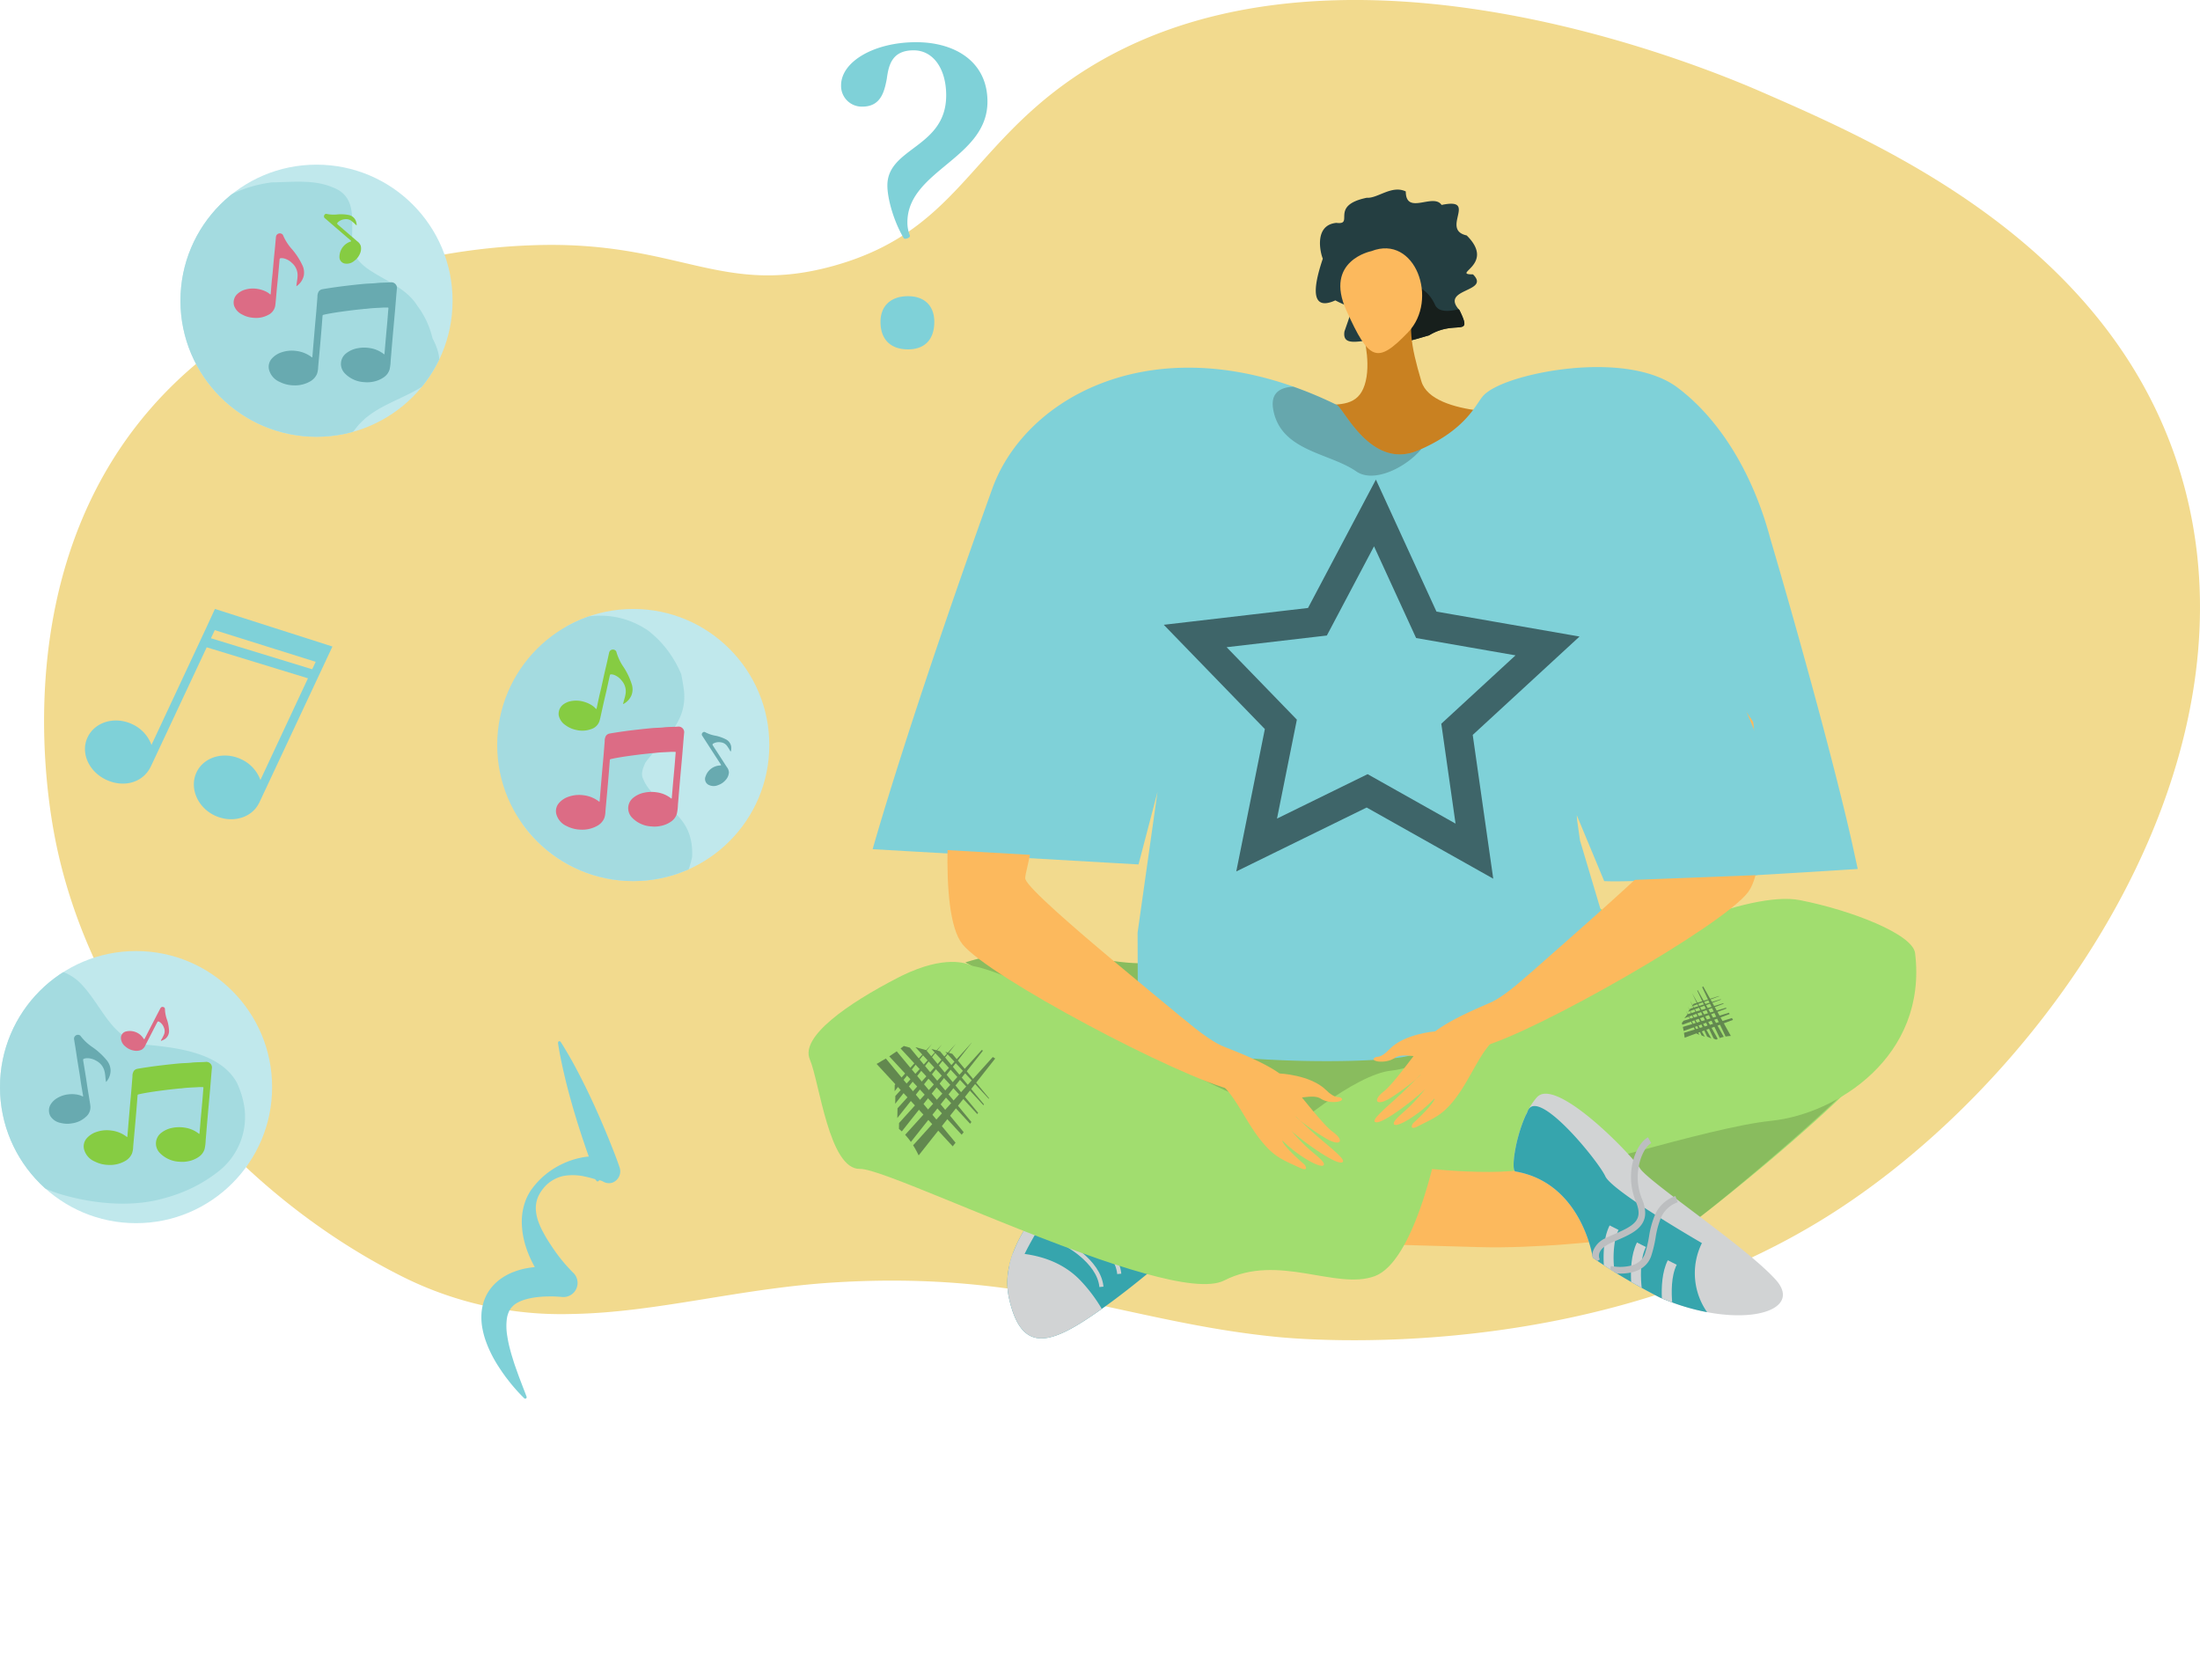 <svg xmlns="http://www.w3.org/2000/svg" xmlns:xlink="http://www.w3.org/1999/xlink" width="581.999" height="444.333" viewBox="0 0 581.999 444.333"><defs><style>.a,.e,.t,.u{fill:none;}.b{fill:#f2da8e;}.b,.f,.g,.k,.l,.n,.o,.p,.q,.r,.s,.u{fill-rule:evenodd;}.c,.l{fill:#36a5ad;}.d,.k{fill:#d1d3d4;}.e{stroke:#d1d3d4;stroke-width:1.086px;}.e,.t,.u{stroke-miterlimit:10;}.f{fill:#a1dd6f;}.g{opacity:0.15;}.h,.q{fill:#fcb95d;}.i{opacity:0.5;}.j{fill:#243330;}.m{fill:#bcbec0;}.n{fill:#243e41;}.o{fill:#171f1c;}.p{fill:#c98121;}.r,.v{fill:#7fd1d8;}.s{opacity:0.2;}.t{stroke:#fcb95d;stroke-width:1.393px;}.u{stroke:#3e6569;stroke-width:7.813px;}.w{clip-path:url(#a);}.x{fill:#c0e8ec;}.y{fill:#a4dbe0;}.z{fill:#86cc42;}.aa{fill:#68aab0;}.ab{fill:#dc6c85;}</style><clipPath id="a"><circle class="a" cx="35.994" cy="35.994" r="35.994"/></clipPath></defs><g transform="translate(-428.987 -385.5)"><path class="b" d="M579.122,733.092c22.341-.364,44.31-6.784,69.383-8.34,51.83-3.214,77.244,10.434,116.941,14.393,7.936.792,83.836,7.421,146.625-32.383,59.046-37.432,116.846-122.486,91.753-198.8-19.261-58.576-78.255-84.313-109.745-98.051-17.94-7.826-117.331-48.58-182.606-3.6-27.325,18.83-31.032,40.527-62.968,49.476-30.168,8.453-41.239-6.878-80.059-5.4-9.063.346-65.337,2.493-100.749,43.178-37.729,43.349-27.51,102.565-25.187,114.241,9.7,48.761,47.3,92.956,91.222,115.114A93.748,93.748,0,0,0,579.122,733.092Z" transform="translate(1.145)"/><g transform="translate(642.887 435.649)"><g transform="translate(0 176.759)"><g transform="translate(51.51 88.773)"><path class="c" d="M714,684.879s-2,1.821-5.2,4.534c-3.665,3.106-8.911,7.361-14.5,11.338-.907.634-1.825,1.281-2.744,1.9-11.55,7.819-18.673,9.381-21.814-4.765a19.394,19.394,0,0,1,.047-8.359,23.4,23.4,0,0,1,1.041-3.612,35.484,35.484,0,0,1,4.72-8.6,42.033,42.033,0,0,1,4.341-5.028,8.932,8.932,0,0,1,2.673-2.107Z" transform="translate(-668.234 -670.188)"/><path class="d" d="M694.3,699.207c-.907.634-1.825,1.281-2.744,1.9-11.55,7.819-18.673,9.381-21.814-4.765a19.394,19.394,0,0,1,.047-8.359,23.4,23.4,0,0,1,1.041-3.612c.987.053,2.013.145,3.048.3,5.258.706,10.821,2.716,15.055,7.326A40.483,40.483,0,0,1,694.3,699.207Z" transform="translate(-668.234 -668.643)"/><path class="e" d="M682.54,681.9c.385.1,9.565,4.849,10.222,11.745" transform="translate(-666.793 -668.913)"/><path class="e" d="M686.792,678.805c.386.1,9.566,4.849,10.222,11.745" transform="translate(-666.33 -669.25)"/><path class="d" d="M681.665,673.937a27.146,27.146,0,0,0-3.28,4.285,85.632,85.632,0,0,0-4.407,7.792c-1.061,2.088-1.738,3.579-1.738,3.579l-.012.43-2.34-.7a23.4,23.4,0,0,1,1.041-3.612,35.481,35.481,0,0,1,4.72-8.6c-2.534-1.036-4.992-2.044-7.312-2.985v-.012s7.68-1.939,11.653-2.03C682.036,672.044,683.1,672.493,681.665,673.937Z" transform="translate(-668.339 -669.981)"/></g><path class="f" d="M848.759,615.44,777.991,661.1l-5.488,3.54-12.8,8.248-98.807-54.2s-.064-.034-.176-.087L659.3,617.8a73.528,73.528,0,0,1,16.052-3.046A48.5,48.5,0,0,1,691.589,616c14.875,4.05,29.02,1.731,35.077-3.551s13.434-25.058,25.6-22l63.662,6.954Z" transform="translate(-617.813 -590.13)"/><path class="g" d="M829.9,632.82,777.991,661.1l-5.488,3.54-12.8,8.248-98.807-54.2s-.064-.034-.176-.087L659.3,617.8a73.528,73.528,0,0,1,16.052-3.046A48.5,48.5,0,0,1,691.589,616c14.875,4.05,29.02,1.731,35.077-3.551s13.434-25.058,25.6-22l62.872-.205Z" transform="translate(-617.813 -590.13)"/><g transform="translate(210.568 27.25)"><path class="f" d="M835.963,683.269c3.24-2.179,46.8-36.66,51.779-48.271a73.688,73.688,0,0,0,5.171-20.292l-72.226,34.522-8.906,21.89Z" transform="translate(-811.78 -614.705)"/><path class="g" d="M835.963,683.269c3.24-2.179,46.819-37.511,51.779-48.271a63.325,63.325,0,0,0,5.171-20.292l-72.226,34.522-8.906,21.89Z" transform="translate(-811.78 -614.705)"/></g><path class="f" d="M864.555,658.643c-17.3,1.773-56.97,15.2-62.847,14.12-3.514-.652-15.775.2-24.894,2.069-3.552.746-6.664,1.423-8.646,1.872l-2.243.506L732.2,665.272s3.557-3.2,8.515-7.034c1.748-1.351,3.66-2.794,5.652-4.186,6.078-4.272,12.9-8.23,17.741-8.695,10.935-1.059,52.814-20.757,57.53-26.988s36.93-20.766,50.477-18.1c13.547,2.645,29.884,8.987,30.494,14.027C905.915,641.642,881.873,656.853,864.555,658.643Z" transform="translate(-609.876 -589.062)"/><path class="h" d="M756.857,684.364l27.768.784c15.311.432,33.909-1.785,33.909-1.785s-9.048-21.277-20.606-18.957c-11.877,2.383-35.618-1.006-35.618-1.006Z" transform="translate(-607.192 -582.154)"/><path class="f" d="M787.745,665.858s-5.8,28.449-16.079,32.244-25.525-6.173-39.81,1.138c-3.716,1.9-11.448.816-21.008-1.846-5.1-1.414-10.715-3.265-16.514-5.365-7.476-2.686-15.266-5.754-22.636-8.729-1.191-.472-2.35-.945-3.508-1.417-3.25-1.328-6.4-2.621-9.38-3.829-11.681-4.772-20.758-8.4-23.332-8.324-8.177.225-10.694-23.006-13.26-28.986-2.548-5.98,9.953-14.709,23.331-21.606.346-.17.677-.339,1.007-.509,11.4-5.569,17.214-3.257,18.241-2.74.112.052.176.087.176.087,17.878,3.158,63.371,34.763,78.173,36.809,8.964,1.246,23.419,5.772,33.43,9.147q1.282.426,2.466.85C784.25,664.555,787.745,665.858,787.745,665.858Z" transform="translate(-621.886 -587.426)"/><g class="i" transform="translate(18 48.945)"><g transform="translate(4.761)"><path class="j" d="M667.912,637.662l-.794.879-7.585,8.405-12.7,14.067c.326.516.636,1.047.927,1.6.187.354.367.711.542,1.07l10.945-13.825c3.286-4.168,6.59-8.36,9.3-11.8C668.337,637.925,668.124,637.794,667.912,637.662Z" transform="translate(-641.932 -633.901)"/><path class="j" d="M665.206,635.968l-2.868,3.176-6.056,6.708-11.352,12.571a18.944,18.944,0,0,1,1.518,1.888l9.608-12.137c3-3.809,6.022-7.64,8.331-10.569l1.123-1.433C665.409,636.105,665.308,636.036,665.206,635.968Z" transform="translate(-642.139 -634.085)"/><path class="j" d="M644.208,657.711c3.427-4.325,16.9-21.33,18.463-23.426l-.023-.016-19.166,21.219-.032,1.558C643.708,657.261,643.962,657.482,644.208,657.711Z" transform="translate(-642.3 -634.27)"/><path class="j" d="M658.554,634.489c-.322.534-15.491,19.662-15.491,19.662l.05-2.574Z" transform="translate(-642.342 -634.246)"/><path class="j" d="M654.929,634.651c-.256.428-12.371,15.7-12.371,15.7l.036-2.054Z" transform="translate(-642.397 -634.229)"/><path class="j" d="M652.3,634.514c-.2.342-9.883,12.545-9.883,12.545l.027-1.641Z" transform="translate(-642.413 -634.243)"/></g><g transform="translate(0 0.842)"><path class="j" d="M659.007,660.286l-18.44-22.268q-1.208.745-2.447,1.439c5.384,5.836,13.3,14.411,20.139,21.8Z" transform="translate(-638.119 -634.704)"/><path class="j" d="M660.827,657.688,643.116,636.3q-.971.692-1.975,1.336c4.519,4.9,12.664,13.727,19.157,20.737Z" transform="translate(-637.79 -634.891)"/><path class="j" d="M662.578,655.138l-16.289-19.67-1.595-.439q-.422.336-.853.661c3.117,3.381,12.149,13.173,18.391,19.908C662.347,655.444,662.463,655.291,662.578,655.138Z" transform="translate(-637.496 -635.029)"/><path class="j" d="M663.968,652.682,650.234,636.1l-2.845-.786s10.285,11.16,16.347,17.694C663.814,652.9,663.89,652.79,663.968,652.682Z" transform="translate(-637.11 -634.998)"/><path class="j" d="M665.1,650.4l-11.628-14.041-2.274-.625s9.041,9.809,13.753,14.883Z" transform="translate(-636.695 -634.952)"/><path class="j" d="M666.1,648.718l-9.754-11.777-1.821-.5s7.848,8.515,11.454,12.391C666.016,648.791,666.055,648.753,666.1,648.718Z" transform="translate(-636.333 -634.876)"/></g></g><g class="i" transform="translate(231.015 34.027)"><g transform="translate(1.068)"><path class="j" d="M835.071,621.018l.234.492,2.232,4.7,3.736,7.862c.276-.048.556-.086.841-.113.183-.018.366-.031.549-.042l-3.941-7.075-3.371-6.022Z" transform="translate(-830.76 -620.817)"/><path class="j" d="M833.89,621.825l.844,1.775,1.781,3.749,3.338,7.028a8.586,8.586,0,0,1,1.069-.313l-3.461-6.212-3.018-5.394c-.146-.257-.283-.5-.411-.729C833.984,621.763,833.937,621.793,833.89,621.825Z" transform="translate(-830.888 -620.718)"/><path class="j" d="M839.442,634.506c-1.232-2.216-6.079-10.922-6.693-11.954l-.011.007,5.634,11.864.655.288C839.164,634.638,839.3,634.569,839.442,634.506Z" transform="translate(-831.014 -620.628)"/><path class="j" d="M832.175,624.179c.171.231,5.62,10.031,5.62,10.031l-1.083-.474Z" transform="translate(-831.075 -620.451)"/><path class="j" d="M831.661,625.616c.136.183,4.486,8.01,4.486,8.01l-.865-.377Z" transform="translate(-831.131 -620.295)"/><path class="j" d="M831.183,626.6c.109.146,3.584,6.4,3.584,6.4l-.691-.3Z" transform="translate(-831.183 -620.187)"/></g><g transform="translate(0 2.538)"><path class="j" d="M843.426,628.364l-12.691,3.908q.1.644.18,1.292c3.423-1.257,8.454-3.108,12.794-4.71Z" transform="translate(-830.164 -622.534)"/><path class="j" d="M842.653,627.1l-12.19,3.754c.082.356.154.714.22,1.073,2.873-1.057,8.051-2.96,12.168-4.482C842.785,627.33,842.718,627.215,842.653,627.1Z" transform="translate(-830.193 -622.671)"/><path class="j" d="M841.9,625.891l-11.211,3.452-.467.6c.045.159.089.318.131.478,1.983-.727,7.725-2.838,11.681-4.3C841.987,626.043,841.943,625.966,841.9,625.891Z" transform="translate(-830.22 -622.803)"/><path class="j" d="M841.115,624.827l-9.452,2.911-.834,1.069s6.545-2.4,10.382-3.825Z" transform="translate(-830.154 -622.919)"/><path class="j" d="M840.348,623.88l-8,2.464-.666.855s5.753-2.11,8.735-3.218Z" transform="translate(-830.061 -623.022)"/><path class="j" d="M839.806,623.106l-6.712,2.067-.533.684s4.993-1.832,7.272-2.68Z" transform="translate(-829.965 -623.106)"/></g></g><g transform="translate(186.514 62.412)"><path class="k" d="M859.419,695.608c-5.075-5.631-17.4-14.614-26.218-21.311l-.007-.006c-.286-.208-.547-.407-.813-.61-4.593-3.5-8.1-6.3-8.86-7.525-.08-.138-.193-.291-.327-.474-.33-.455-.812-1.06-1.426-1.766-5.52-6.388-21.1-21.324-25.476-16.59a15.681,15.681,0,0,0-2.123,3.042c-.131.235-.261.469-.378.715,0,.019-.01.026-.014.045-.167.318-.333.65-.486.992,0,.012,0,.012,0,.019-2.857,6.3-3.9,14.641-2.726,14.843,15.678,2.693,19.664,18.671,20.351,22.124.085.43.118.664.118.664s.419.31,1.234.877c.45.3,1.025.688,1.705,1.14.37.245.773.507,1.214.791.152.094.3.2.455.283q.534.351,1.147.734c.2.122.395.244.612.37l.007.006q1.677,1.03,3.788,2.243c.878.506,1.8,1.026,2.79,1.567,1.479.821,3.091,1.673,4.814,2.563.169.074.349.147.523.215.906.39,1.822.743,2.73,1.078a58.13,58.13,0,0,0,9.22,2.568h.013C855.759,706.948,865.684,702.548,859.419,695.608Z" transform="translate(-790.088 -646.415)"/><path class="l" d="M841.281,703.884a17.941,17.941,0,0,1-1.375-18.273s-5.186-2.995-10.9-6.579c-.488-.311-.989-.633-1.49-.956-.91-.578-1.833-1.168-2.738-1.764-.78-.513-1.546-1.028-2.288-1.531-4.116-2.81-7.506-5.44-8.141-6.844-1.727-3.8-16.713-22.359-20.178-17.889a2.8,2.8,0,0,0-.378.715c0,.019-.01.026-.014.045a6.53,6.53,0,0,1-.486.992c0,.012,0,.012,0,.019-2.857,6.3-3.9,14.641-2.726,14.843,15.678,2.693,19.664,18.671,20.351,22.124.085.43.118.664.118.664s.419.31,1.234.877c.45.3,1.025.688,1.705,1.14.37.245.773.507,1.214.791.152.094.3.2.455.283q.534.351,1.147.734c.2.122.395.244.612.37l.007.006q1.677,1.03,3.788,2.243c.878.506,1.8,1.026,2.79,1.567,1.479.821,3.091,1.673,4.814,2.563.169.074.349.147.523.215.906.39,1.822.743,2.73,1.078a58.13,58.13,0,0,0,9.22,2.568Z" transform="translate(-790.088 -646.095)"/><g transform="translate(23.81 34.842)"><path class="d" d="M814.446,690.175c-.041-.346-.094-.842-.141-1.468a26.207,26.207,0,0,1,.258-6.7,12.418,12.418,0,0,1,.6-2.187c.1-.269.223-.534.352-.794l-2.359-1.189a13.408,13.408,0,0,0-1.128,3.394l-.006.007a19.735,19.735,0,0,0-.332,2.31,29.393,29.393,0,0,0-.06,4.821c.37.245.773.507,1.214.791.152.094.3.2.455.283Q813.834,689.792,814.446,690.175Z" transform="translate(-811.56 -677.836)"/></g><g transform="translate(31.043 39.356)"><path class="d" d="M820.933,693.918c-.23-2-.622-7.382,1.108-10.818l-2.365-1.193c-1.622,3.227-1.7,7.619-1.532,10.444C819.021,692.857,819.945,693.377,820.933,693.918Z" transform="translate(-818.082 -681.907)"/></g><g transform="translate(39.19 44.059)"><path class="d" d="M828.2,697.312c-.207-2.411-.336-6.943,1.191-9.975l-2.359-1.189c-1.565,3.093-1.7,7.264-1.562,10.086C826.376,696.625,827.292,696.977,828.2,697.312Z" transform="translate(-825.43 -686.148)"/></g><g transform="translate(20.824 11.533)"><path class="m" d="M822.731,675.5a10.9,10.9,0,0,0-.721-2.364,15.08,15.08,0,0,1-.861-8.586c.562-3.07,1.955-5.456,3.3-6.191l-.853-1.544c-1.6.874-3.075,3.1-3.871,5.968a17,17,0,0,0,.664,11.034c.017.048.04.1.055.151,1.874,4.577-.365,6.093-4.988,8.138q-.4.181-.832.365c-.512.221-1.029.449-1.54.682-.265.121-.522.246-.768.372a6.167,6.167,0,0,0-3.271,3.437,4.049,4.049,0,0,0-.177,1.012c.085.43.118.664.118.664s.419.31,1.234.877l.631-.374a2.243,2.243,0,0,1-.122-1.681,3.506,3.506,0,0,1,1.256-1.627,8.619,8.619,0,0,1,1.825-1.084l1.048-.457c.163-.069.319-.143.477-.205C819.429,682.309,823.652,680.476,822.731,675.5Z" transform="translate(-808.867 -656.816)"/></g><g transform="translate(25.55 27.064)"><path class="m" d="M823.973,686.713a32.9,32.9,0,0,0,1.169-4.846A23.683,23.683,0,0,1,826.5,676.7a7.531,7.531,0,0,1,4.515-4.233l-.318-.824-.007-.006-.318-.812c-.169.063-.332.132-.495.2a9.08,9.08,0,0,0-4.868,4.716,24.275,24.275,0,0,0-1.6,5.795,29.862,29.862,0,0,1-1.1,4.584,4.71,4.71,0,0,1-.715,1.3,5.364,5.364,0,0,1-2.89,1.8,12.308,12.308,0,0,1-4.573.244c-.5-.06-.815-.117-.834-.122l-.172.856q.534.351,1.147.734c.2.122.395.244.612.37l.007.006a14.2,14.2,0,0,0,3.731-.235,8.478,8.478,0,0,0,2.678-1.039A6.259,6.259,0,0,0,823.973,686.713Z" transform="translate(-813.129 -670.822)"/></g></g></g><g transform="translate(133.224)"><path class="n" d="M748.074,460.037c4.858,2.61,4.992.67,2.408,8.218-.687,4.453,4.66,2.094,9.267,2.2a7.926,7.926,0,0,1,2.805.492c2.61.771,6.511-.578,10.3-1.662,7.157-4.333,11.712.843,8.063-6.647-.074-.085-.159-.166-.224-.256-4.758-5.572,8.543-4.508,3.79-9.225-5.989,0,6.184-2.536-1.662-10.3-7.083-1.557,3.2-10.151-6.647-8.063-2.179-3.263-9.444,2.855-9.471-3.572-3.691-1.793-7.46,1.9-10.315,1.668-10.05,2.07-3.084,7.286-8.053,6.641-5.935.59-4.275,7.837-3.581,9.475C743.245,453.521,740.2,463.6,748.074,460.037Z" transform="translate(-741.936 -430.725)"/><path class="o" d="M758.125,468.041a7.926,7.926,0,0,1,2.805.492c2.61.771,6.511-.578,10.3-1.662,7.157-4.333,11.712.843,8.063-6.647-.074-.085-.159-.166-.224-.256-2.689.658-5.372.781-6.258-1.18-4-8.85-14.934-5.106-14.934-5.106s-.128,7.3-.011,8.035C757.933,462.093,758.046,465.053,758.125,468.041Z" transform="translate(-740.311 -428.312)"/><path class="p" d="M799.479,486.951s-25.655,1.455-28.554-8.274-3.648-15.1-1.493-21-14.192,7.4-14.192,7.4,2.376,7.558.962,13.547-5.433,6.392-11.7,6.226,1.362,19.162,1.362,19.162,22.468.834,24.191,1.52,24.753-1.464,25.831-1.836S799.479,486.951,799.479,486.951Z" transform="translate(-742.03 -427.956)"/><path class="q" d="M756.953,445.486s-12.578,2.477-6.588,15.717,8.084,14.309,16.3,5.756S768.594,440.943,756.953,445.486Z" transform="translate(-741.299 -429.199)"/></g><path class="r" d="M897.775,605.837l-.217.013c-1.97.13-17.17,1.112-32.653,1.964-1.676.093-3.358.186-5.027.274-3.651.191-7.239.37-10.59.525-9,.41-16.307.631-18.592.414l-3.247-7.8-2.746-6.6-1.255-3.018.091,1.318.773,5.4,10.44,34.994L779.6,655.1c-9.758,3.066-73.69,2.253-72.257-7.874l-.077-24.525,4.77-33.751.495-3.479-5.018,19.167-70.336-4.035s9.117-32.736,31.65-95.366c8.336-23.185,39.577-41.159,79.679-26.982a106.087,106.087,0,0,1,11.435,4.818c1.965.963,9.118,17.384,21.593,12.027.265-.113.53-.227.79-.348,11.395-5.105,14.141-11.222,16.056-13.709,0-.007.007-.012.013-.019.067-.074.125-.15.185-.224,1.342-1.6,4.542-3.237,8.9-4.583,11.827-3.657,32.221-5.47,42.547,2.222s19.652,21.406,24.628,40.024c8.432,28.614,17.487,62.03,21.581,80.324.068.3.13.591.193.874C897.282,603.576,897.775,605.837,897.775,605.837Z" transform="translate(-620.221 -426.115)"/><path class="s" d="M771.932,494.248c-3.777,4.618-12.438,9.232-17.241,5.891-7.089-4.924-20-5.3-21.943-16.391-.771-4.389,1.883-5.847,5.367-6a106.208,106.208,0,0,1,11.434,4.819c1.966.961,9.119,17.383,21.594,12.027C771.408,494.482,771.673,494.367,771.932,494.248Z" transform="translate(-609.831 -425.606)"/><path class="t" d="M823.119,786.208" transform="translate(-599.978 -392.024)"/><path class="u" d="M761.684,507.873l13.578,29.588,32.071,5.589-23.944,22.056,4.6,32.229-28.376-15.956-29.231,14.33,6.407-31.918-22.661-23.373,32.336-3.77Z" transform="translate(-611.844 -422.326)"/><g transform="translate(36.741 140.484)"><path class="q" d="M656.211,571.635c.061,1.145-4.1,36.34,2.785,44.928s57.335,35.306,71.809,38.674c0,0-7.765-13.357-8.12-14.385s-45.223-36.491-47.045-41.484c-.622-1.7,6.294-17.974.847-35.711S656.211,571.635,656.211,571.635Z" transform="translate(-655.02 -557.417)"/><g transform="translate(71.305 85.88)"><path class="q" d="M720.374,634.865c.943.6,13.783,4.9,17.727,9.4s9.269,11.636,11.9,13.534c3.089,2.232,2.173,4.017-1.793,1.738-2.577-1.483-7.342-4.888-8.093-5.862-.364-.472,2.37,2.341,5.647,5.177,3.485,3.015,7.521,6.1,6.849,6.86-1.3,1.469-12.148-6.638-13.69-8.33a46.674,46.674,0,0,0,4.146,4.406c2.024,1.88,4.75,3.739,4.536,4.644-.338,1.426-6.922-2.263-10.927-6.345-.24.051.516,1.758,5.689,6.23.52.449,1.2,2.058-1.062.987-4.757-2.252-7.053-2.848-11.066-8.183-3.914-5.205-6.671-12.075-10.91-14.792Z" transform="translate(-719.324 -634.865)"/><path class="q" d="M734.562,641.591s8.169.333,12.27,4.356c2.437,2.392,3.239,1.718,3.819,2.007,1.924.961-2.662,1.99-5.2.294-2.061-1.378-6.771.412-8.41-.13s-5.564-2.863-5.612-4.113S734.562,641.591,734.562,641.591Z" transform="translate(-718.006 -634.133)"/></g><path class="q" d="M721.495,635.638s-2.678-.987-9.212-6.4-1.2,5.792-1.2,5.792L723.506,645.6Z" transform="translate(-649.139 -549.758)"/></g><g transform="translate(149.453 127.119)"><path class="q" d="M854.319,559.115c-.024,1.147,5.246,36.192-1.367,44.993s-56.194,37.1-70.554,40.918c0,0,7.341-13.595,7.663-14.634s44.049-37.9,45.713-42.946c.568-1.723-6.858-17.766-1.974-35.667S854.319,559.115,854.319,559.115Z" transform="translate(-753.864 -545.364)"/><g transform="translate(0 87.621)"><path class="q" d="M788.227,624.382c-.923.634-13.621,5.329-17.423,9.95s-8.9,11.924-11.464,13.9c-3.017,2.329-2.046,4.084,1.846,1.68,2.53-1.562,7.185-5.116,7.905-6.113.348-.483-2.3,2.414-5.482,5.353-3.388,3.124-7.324,6.336-6.629,7.072,1.348,1.427,11.931-7.017,13.421-8.758A46.652,46.652,0,0,1,766.4,652c-1.964,1.942-4.631,3.887-4.388,4.784.383,1.415,6.846-2.481,10.721-6.685.242.043-.459,1.772-5.489,6.4-.506.466-1.132,2.095,1.092.954,4.684-2.4,6.96-3.068,10.8-8.529,3.748-5.325,6.286-12.277,10.439-15.128Z" transform="translate(-756.64 -624.382)"/><path class="q" d="M772.99,631.546s-8.155.59-12.125,4.74c-2.361,2.467-3.185,1.819-3.755,2.126-1.893,1.022,2.723,1.906,5.205.131,2.017-1.443,6.781.2,8.4-.395s5.472-3.038,5.48-4.288S772.99,631.546,772.99,631.546Z" transform="translate(-756.665 -623.602)"/></g><path class="q" d="M785.318,625.191s2.646-1.07,9.006-6.685,1.386,5.752,1.386,5.752l-12.089,10.951Z" transform="translate(-753.731 -537.57)"/></g><path class="r" d="M645.7,593.934l40.3,2.312,8.909-42.323-17.938-22.8-20,13.241-11.228,48.018" transform="translate(-619.293 -419.796)"/><path class="r" d="M815.106,586.872,812,603.064l40.457-1.563s5.677-25.739,4.241-27.259-19.437-46.4-19.437-46.4L820.423,531.8l-11.254,14.474-.272,27.111Z" transform="translate(-601.526 -420.153)"/></g><g transform="translate(651.493 396.661)"><path class="v" d="M641.892,433.463c0-10.1,15.557-9.929,15.557-23.831,0-7.117-3.475-11.916-8.606-11.916-5.793,0-6.62,3.972-7.116,7.612-.663,3.476-1.656,7.282-6.455,7.282a5.471,5.471,0,0,1-5.626-5.626c0-6.288,8.771-11.419,19.859-11.419,10.261,0,18.866,5.131,18.866,15.722,0,15.061-21.183,18.2-21.183,31.941a9.19,9.19,0,0,0,.662,3.475c.165.662-1.489,1.159-1.656.662C643.549,442.9,641.892,436.938,641.892,433.463Zm-1.82,36.078c0-4.137,2.648-6.785,7.282-6.785,4.469,0,6.95,2.648,6.95,6.785,0,4.634-2.482,7.282-6.95,7.282C642.721,476.823,640.073,474.175,640.073,469.541Z" transform="translate(-629.647 -395.565)"/></g><path class="v" d="M495.429,581.889l.007-.013.009-.018L514.4,541.4h0l.324-.689-31.082-9.942-2.216,4.811-14.573,31.167a9.719,9.719,0,0,0-5.072-5.483c-4.6-2.176-9.891-.631-11.822,3.449s.279,9.053,4.879,11.228c4.544,2.15,9.648.908,11.794-3.4l.01,0-.033.07.007-.021c0-.009.006-.018.01-.027l14.836-31.648,26.787,8.2-12.58,26.907a9.722,9.722,0,0,0-5.071-5.487c-4.6-2.176-9.891-.632-11.822,3.446s.19,9.246,4.788,11.421c4.544,2.15,9.745.705,11.7-3.209l.009,0Zm-12.842-43.365,1.008-2.15,26.7,8.382-.921,1.972Z" transform="translate(2.207 15.816)"/><path class="v" d="M545.092,713.454a20.824,20.824,0,0,1-.9-3.159,15.733,15.733,0,0,1-.36-3.486,13.05,13.05,0,0,1,.554-3.8,11.411,11.411,0,0,1,1.871-3.664,12.59,12.59,0,0,1,2.954-2.784,15.01,15.01,0,0,1,3.361-1.716,18.744,18.744,0,0,1,3.4-.928c.666-.118,1.33-.2,1.994-.272a29.572,29.572,0,0,1-2.1-4.58,24.082,24.082,0,0,1-.9-3.212,21.292,21.292,0,0,1-.422-3.369,15.952,15.952,0,0,1,1.1-6.75,12.382,12.382,0,0,1,.751-1.536c.134-.238.292-.5.451-.744s.262-.387.469-.655a21.507,21.507,0,0,1,2.131-2.433,15.016,15.016,0,0,1,1.212-1.087,15.447,15.447,0,0,1,1.3-1,20.944,20.944,0,0,1,2.838-1.708,21.546,21.546,0,0,1,6.433-2.057c.338-.054.681-.079,1.017-.111-.436-1.241-.882-2.483-1.291-3.735-.49-1.423-.951-2.852-1.406-4.289-.237-.719-.45-1.437-.67-2.158l-.651-2.163q-.63-2.177-1.222-4.36c-.391-1.461-.768-2.927-1.113-4.4s-.685-2.953-.988-4.447-.586-2.991-.8-4.52a.38.38,0,0,1,.694-.262c.845,1.291,1.61,2.61,2.374,3.926s1.481,2.657,2.186,4,1.383,2.69,2.051,4.046,1.315,2.72,1.949,4.091l.935,2.057c.309.685.62,1.373.916,2.064q.9,2.071,1.764,4.159c.588,1.387,1.131,2.787,1.688,4.184s1.086,2.805,1.576,4.227l.165.479a3.2,3.2,0,0,1-1.966,4.022,3.035,3.035,0,0,1-2.307-.253,3.724,3.724,0,0,0-.471-.235l-.6-.187c-.723.864-.846-.191-1.265-.3-.846-.246-1.7-.47-2.576-.661a14.547,14.547,0,0,0-5.386-.2,9.023,9.023,0,0,0-2.585.865,9.369,9.369,0,0,0-2.239,1.593,11.121,11.121,0,0,0-1.7,2.181c-.081.135-.241.429-.335.617s-.173.366-.248.579a7.015,7.015,0,0,0-.352,1.255,7.8,7.8,0,0,0-.059,2.588,11.531,11.531,0,0,0,.624,2.543,21.185,21.185,0,0,0,1.082,2.436c.435.789.849,1.582,1.343,2.35.973,1.537,1.989,3.068,3.125,4.531.571.731,1.163,1.447,1.775,2.139l.93,1.021c.3.323.649.69.9.923a3.728,3.728,0,0,1-2.8,6.445l-.605-.048-.533-.036-.623-.039c-.415-.018-.838-.027-1.261-.023-.841,0-1.68.008-2.5.075s-1.623.148-2.391.284a18.935,18.935,0,0,0-2.173.515,10.378,10.378,0,0,0-1.812.767,5.35,5.35,0,0,0-1.341,1.006,4.547,4.547,0,0,0-.924,1.336,7.066,7.066,0,0,0-.549,1.834,15.466,15.466,0,0,0,.11,4.735c.126.848.3,1.713.508,2.588.224.868.445,1.756.719,2.635s.542,1.78.849,2.662l.958,2.676,1.022,2.691c.345.9.705,1.8,1.04,2.723l0,.009a.379.379,0,0,1-.226.485.37.37,0,0,1-.4-.088,47.535,47.535,0,0,1-3.945-4.4l-.91-1.17-.869-1.216c-.563-.823-1.122-1.658-1.647-2.521s-1.016-1.764-1.468-2.691A28.868,28.868,0,0,1,545.092,713.454Z" transform="translate(12.503 27.043)"/><g transform="translate(476.725 429.056)"><g class="w"><path class="x" d="M479.29,429.137s28.651-24.342,53.74-4.9,15.951,59.2,11.3,64.813-10.686,9.651-37.168,9.218-46-12.819-44.449-38.744C462.718,459.528,463.648,444.116,479.29,429.137Z" transform="translate(-473.062 -425.658)"/><path class="y" d="M463.342,466.273c3.929-15.725,12.293-32.454,30.416-36.636,1.118-.254,2.262-.457,3.422-.607,5.639-.091,11.215-.787,16.094,1.3,7.668,2.789,4.183,11.153,5.577,16.73,1.394,6.273,12.547,7.667,16.767,14.483a22.336,22.336,0,0,1,2.41,3.935,24.586,24.586,0,0,1,1.7,4.811,18.724,18.724,0,0,1,1.22,2.787c1.22,3.646.677,6.976-3.272,9.532-6.273,4.183-13.941,5.576-18.543,11.867a26.351,26.351,0,0,1-2.931,2.894c-5.245,4.413-12.367,6.683-21.981,5.432a43.38,43.38,0,0,1-6.437-.663,34.846,34.846,0,0,1-11.608-4.211,25.83,25.83,0,0,1-11.011-12.766,31.292,31.292,0,0,1-1.878-6.9,38.033,38.033,0,0,1-.441-6.047A33.983,33.983,0,0,1,463.342,466.273Z" transform="translate(-473.04 -424.336)"/></g><path class="z" d="M510.013,436.649a9.364,9.364,0,0,1-2.853-.076c-.417-.116-.635-.021-.794.281a.635.635,0,0,0,.221.873q1.347,1.168,2.7,2.331,2.019,1.742,4.042,3.48c.206.175.161.241-.068.332a4.247,4.247,0,0,0-2.881,3.9,1.74,1.74,0,0,0,1.381,1.882,2.98,2.98,0,0,0,2.469-.65,4.541,4.541,0,0,0,1.509-1.834,3.257,3.257,0,0,0,.279-2.15,2.433,2.433,0,0,0-.954-1.25q-2.513-2.176-5.038-4.338c-.345-.3-.339-.415-.013-.731a3.021,3.021,0,0,1,1.709-.753,2.355,2.355,0,0,1,1.748.384,10.738,10.738,0,0,1,1.209,1.056c.063.057.117.15.214.1s.041-.14.031-.206a3.829,3.829,0,0,0-.259-1.014,2.593,2.593,0,0,0-1.953-1.469A10.888,10.888,0,0,0,510.013,436.649Z" transform="translate(-468.311 -423.501)"/><path class="aa" d="M525.374,452.851c-1.265.1-2.537.049-3.806.2-.924.11-1.865.1-2.8.174-1.814.151-3.62.36-5.428.574q-1.745.208-3.48.467c-.863.13-1.724.261-2.583.416a1.48,1.48,0,0,0-.936.573,2.561,2.561,0,0,0-.354,1.45c-.141,1.707-.259,3.415-.42,5.12-.2,2.145-.378,4.29-.562,6.435-.117,1.384-.227,2.769-.345,4.153-.008.091.031.214-.074.264s-.165-.05-.243-.109a8.249,8.249,0,0,0-3.955-1.56,8.376,8.376,0,0,0-3.892.36,5.814,5.814,0,0,0-2.494,1.568,3.248,3.248,0,0,0-.842,2.944,4.841,4.841,0,0,0,2.79,3.292,8.552,8.552,0,0,0,3.755.934,8.031,8.031,0,0,0,4.244-.98,4.219,4.219,0,0,0,1.906-2.021,5.546,5.546,0,0,0,.315-1.736c.166-1.984.357-3.966.534-5.95q.163-1.818.313-3.636.166-2.013.316-4.027c.014-.183.057-.269.266-.318.909-.214,1.828-.375,2.749-.526,1.408-.232,2.825-.418,4.242-.6,1.205-.154,2.415-.277,3.624-.409.322-.035.648-.031.967-.075,1.453-.2,2.92-.2,4.378-.308h.971c.141,0,.252.011.233.212-.076.783-.134,1.568-.194,2.352-.139,1.814-.323,3.625-.482,5.437-.12,1.364-.228,2.728-.347,4.091-.008.091.019.218-.078.264s-.164-.079-.237-.134a7.866,7.866,0,0,0-3.665-1.509,9.18,9.18,0,0,0-3.245.074,6.763,6.763,0,0,0-2.843,1.259A3.556,3.556,0,0,0,512.2,474.4a3.617,3.617,0,0,0,1.049,2.559,7.668,7.668,0,0,0,5.189,2.3,7.53,7.53,0,0,0,2.09-.087,7.285,7.285,0,0,0,3.043-1.225,3.872,3.872,0,0,0,1.5-2.038,12.174,12.174,0,0,0,.287-2.4c.118-1.232.207-2.467.314-3.7.149-1.727.295-3.454.454-5.181q.2-2.237.4-4.473c.162-1.846.294-3.695.467-5.539A1.485,1.485,0,0,0,525.374,452.851Z" transform="translate(-469.746 -421.724)"/><path class="ab" d="M502.984,449.756a18.579,18.579,0,0,0-2.79-4.356,13.322,13.322,0,0,1-2.357-3.648.772.772,0,0,0-.39-.452,1.029,1.029,0,0,0-1.529.858c-.088.91-.16,1.822-.246,2.732-.09.954-.2,1.905-.285,2.859-.123,1.33-.232,2.659-.356,3.988-.068.728-.163,1.455-.228,2.183-.094,1.05-.171,2.1-.26,3.152-.007.081.014.2-.071.236-.1.044-.166-.063-.238-.125a5.083,5.083,0,0,0-1.377-.807,7.851,7.851,0,0,0-1.893-.523,7.206,7.206,0,0,0-3.131.187,4.963,4.963,0,0,0-2.286,1.326,2.983,2.983,0,0,0-.42.571,3.1,3.1,0,0,0-.3,2.305,4.111,4.111,0,0,0,2.166,2.4,7.047,7.047,0,0,0,2.92.859,6.724,6.724,0,0,0,3.912-.731,3.328,3.328,0,0,0,1.881-2.321c.1-.592.144-1.2.2-1.794.1-1.051.181-2.1.281-3.152.1-1.007.212-2.013.3-3.019.136-1.468.261-2.936.391-4.4.017-.182.063-.308.3-.339a2.406,2.406,0,0,1,.8.039,4.619,4.619,0,0,1,2.186,1.228,4.273,4.273,0,0,1,1.476,3.486c-.032.875-.245,1.724-.309,2.609.041,0,.068.009.081,0a4.647,4.647,0,0,0,1.844-2.634A4.408,4.408,0,0,0,502.984,449.756Z" transform="translate(-470.658 -422.995)"/></g><g transform="translate(428.987 637.08)"><g class="w"><path class="x" d="M441.007,619.121s25.558-22.61,47.323-3.875,13.132,56.189,8.963,61.434-9.542,8.973-32.819,8.193-40.249-12.764-38.5-37.253C425.978,647.62,427.027,633.063,441.007,619.121Z" transform="translate(-429.328 -612.877)"/><path class="y" d="M425.954,631.056c5.927-6.7,14.3-16.836,22.013-13.245a12.431,12.431,0,0,1,3.406,2.328c5.853,5.752,8.318,15.016,17.06,16.454,7.876.742,20.071,1.873,24.593,10.136a25.7,25.7,0,0,1,1.255,3.289,22.824,22.824,0,0,1,.723,3.256,18.3,18.3,0,0,1-6.919,16.93,38.206,38.206,0,0,1-9.529,5.47,41.621,41.621,0,0,1-5.247,1.708c-8.646,2.39-19.021,1.272-27.57-1.383q-2.68-.92-5.29-2.107-2.588-1.2-5.09-2.639a58.291,58.291,0,0,1-10.307-7.656,39.792,39.792,0,0,1-3.6-4.029,16.653,16.653,0,0,1-3.97-17.389,19.325,19.325,0,0,1,1.47-3.384c1.062-2.558,2.492-4.637,4.719-5.628C424.436,632.463,425.2,631.771,425.954,631.056Z" transform="translate(-430.342 -611.87)"/></g><path class="ab" d="M470.077,629.237a9.322,9.322,0,0,1-.59-2.792c.016-.434-.128-.623-.458-.707-.356-.092-.6.03-.8.418q-.822,1.582-1.639,3.167-1.224,2.369-2.444,4.74c-.123.242-.2.212-.339.011a4.246,4.246,0,0,0-4.459-1.9,1.737,1.737,0,0,0-1.508,1.781,2.971,2.971,0,0,0,1.205,2.25,4.55,4.55,0,0,0,2.136,1.041,3.255,3.255,0,0,0,2.155-.228,2.439,2.439,0,0,0,.995-1.219c1.021-1.966,2.031-3.939,3.047-5.908.208-.4.324-.427.707-.182a3.018,3.018,0,0,1,1.129,1.486,2.346,2.346,0,0,1,.033,1.789,10.823,10.823,0,0,1-.744,1.422c-.041.074-.12.149-.051.232s.146.008.208-.019a3.785,3.785,0,0,0,.925-.488,2.587,2.587,0,0,0,.975-2.241A10.887,10.887,0,0,0,470.077,629.237Z" transform="translate(-425.846 -610.929)"/><path class="z" d="M481.241,638.829c-1.266.1-2.537.049-3.807.2-.923.11-1.864.1-2.8.173-1.814.151-3.619.361-5.427.575q-1.745.206-3.48.467c-.863.13-1.725.26-2.583.416a1.488,1.488,0,0,0-.937.572,2.573,2.573,0,0,0-.353,1.451c-.141,1.707-.261,3.414-.42,5.12-.2,2.143-.379,4.289-.562,6.435-.119,1.384-.228,2.769-.345,4.153-.008.091.031.214-.074.264s-.166-.05-.243-.109a8.239,8.239,0,0,0-3.956-1.561,8.387,8.387,0,0,0-3.891.361,5.8,5.8,0,0,0-2.494,1.568,3.247,3.247,0,0,0-.843,2.943,4.844,4.844,0,0,0,2.791,3.293,8.567,8.567,0,0,0,3.755.934,8.037,8.037,0,0,0,4.243-.981,4.212,4.212,0,0,0,1.906-2.02,5.52,5.52,0,0,0,.316-1.737c.166-1.985.357-3.967.534-5.95q.161-1.818.313-3.636.166-2.014.316-4.027c.013-.183.057-.269.265-.319.91-.214,1.83-.374,2.749-.526,1.409-.231,2.826-.417,4.242-.6,1.206-.154,2.416-.278,3.625-.409.32-.035.646-.032.967-.076,1.453-.2,2.919-.2,4.378-.307h.971c.141,0,.252.011.233.212-.077.783-.134,1.567-.194,2.352-.14,1.814-.323,3.624-.482,5.437-.12,1.363-.228,2.727-.347,4.091-.008.091.019.218-.079.263s-.164-.078-.236-.133a7.87,7.87,0,0,0-3.666-1.509,9.2,9.2,0,0,0-3.243.073,6.758,6.758,0,0,0-2.843,1.26,3.556,3.556,0,0,0-1.475,2.834,3.615,3.615,0,0,0,1.049,2.56,7.671,7.671,0,0,0,5.19,2.3,7.486,7.486,0,0,0,2.09-.088,7.3,7.3,0,0,0,3.043-1.224,3.872,3.872,0,0,0,1.5-2.038,12.267,12.267,0,0,0,.287-2.4c.118-1.232.206-2.467.313-3.7.15-1.728.295-3.455.453-5.182q.206-2.235.4-4.473c.162-1.845.293-3.694.466-5.538A1.484,1.484,0,0,0,481.241,638.829Z" transform="translate(-426.813 -609.501)"/><path class="aa" d="M456.049,639.22a18.546,18.546,0,0,0-3.781-3.528,13.294,13.294,0,0,1-3.188-2.951.767.767,0,0,0-.49-.342,1.029,1.029,0,0,0-1.269,1.21c.14.9.3,1.805.439,2.709.147.946.281,1.894.431,2.84.21,1.318.434,2.634.642,3.951.115.723.2,1.45.319,2.172.17,1.041.355,2.079.53,3.118.013.081.063.19-.011.246-.09.07-.176-.02-.262-.061a5.115,5.115,0,0,0-1.535-.442,7.854,7.854,0,0,0-1.963-.037,7.188,7.188,0,0,0-2.987.957,4.951,4.951,0,0,0-1.887,1.851,2.928,2.928,0,0,0-.265.656,3.094,3.094,0,0,0,.275,2.31,4.114,4.114,0,0,0,2.693,1.793,7.067,7.067,0,0,0,3.042.11,6.726,6.726,0,0,0,3.609-1.678,3.326,3.326,0,0,0,1.247-2.713c-.048-.6-.156-1.194-.251-1.789-.164-1.042-.345-2.081-.509-3.124-.156-1-.293-2-.451-3-.232-1.455-.476-2.91-.712-4.365-.03-.18-.016-.313.2-.4a2.4,2.4,0,0,1,.782-.16,4.614,4.614,0,0,1,2.422.648,4.272,4.272,0,0,1,2.293,3.012c.186.856.19,1.732.347,2.6.04-.01.068-.008.079-.021a4.647,4.647,0,0,0,1.134-3.008A4.413,4.413,0,0,0,456.049,639.22Z" transform="translate(-427.715 -610.204)"/></g><g transform="translate(560.517 546.589)"><g class="w"><path class="x" d="M553.7,576.811c.059-1.457.1-2.893.058-4.287a74.452,74.452,0,0,1,.6-11.365c1.215-9.543,4.351-19.674,11.747-26.268a26.489,26.489,0,0,1,11.146-5.855c27.467-6.965,48.325,24.387,46.375,45.395s-16.527,28.851-34.579,30.481-30.72-2.969-34.161-11.818C552.939,588.086,553.476,582.3,553.7,576.811Z" transform="translate(-546.966 -531.07)"/><path class="y" d="M544.812,549.607s23.976-27.09,44.535-13.341a27.432,27.432,0,0,1,6.507,7.15q.665,1.048,1.249,2.159t1.072,2.291c.283,1.44.537,2.894.735,4.385.882,8.834-5.891,13.054-10.222,19-.622,1.428-1.245,2.849-.633,4.208,3.064,7.609,13.585,8.211,13,20.758a37.92,37.92,0,0,1-1.2,4.173,11.7,11.7,0,0,1-1.175,2.512c-3.931,5.6-9.051,9.259-31.469,6.494-22.412-2.688-38.655-13.859-36.786-33.781C530.423,575.61,531.532,563.633,544.812,549.607Z" transform="translate(-549.489 -530.599)"/></g><path class="aa" d="M600.18,561.136a9.354,9.354,0,0,1-2.716-.876c-.368-.229-.6-.2-.842.044a.637.637,0,0,0-.033.9q.965,1.5,1.933,3,1.449,2.239,2.9,4.477c.147.227.085.277-.16.3a4.244,4.244,0,0,0-3.86,2.926,1.737,1.737,0,0,0,.794,2.194,2.973,2.973,0,0,0,2.553.072,4.548,4.548,0,0,0,1.965-1.335,3.26,3.26,0,0,0,.873-1.984,2.433,2.433,0,0,0-.563-1.468q-1.8-2.794-3.612-5.581c-.247-.381-.21-.493.193-.7a3.031,3.031,0,0,1,1.852-.242,2.354,2.354,0,0,1,1.568.861,10.824,10.824,0,0,1,.864,1.353c.043.072.07.177.175.159s.08-.122.089-.19a3.791,3.791,0,0,0,.035-1.045,2.586,2.586,0,0,0-1.459-1.959A10.889,10.889,0,0,0,600.18,561.136Z" transform="translate(-542.288 -527.58)"/><path class="ab" d="M593.906,558.845c-1.266.1-2.538.049-3.807.2-.923.11-1.864.1-2.8.174-1.814.151-3.62.36-5.427.574q-1.745.206-3.481.467c-.862.13-1.724.259-2.581.416a1.486,1.486,0,0,0-.937.572,2.573,2.573,0,0,0-.353,1.452c-.141,1.707-.261,3.415-.42,5.12-.2,2.143-.379,4.289-.562,6.435-.119,1.384-.228,2.769-.345,4.153-.008.091.031.214-.074.264s-.166-.05-.243-.109A8.242,8.242,0,0,0,568.923,577a8.385,8.385,0,0,0-3.891.362,5.8,5.8,0,0,0-2.494,1.568,3.249,3.249,0,0,0-.843,2.944,4.845,4.845,0,0,0,2.791,3.292,8.567,8.567,0,0,0,3.755.934,8.026,8.026,0,0,0,4.243-.981,4.212,4.212,0,0,0,1.906-2.02,5.519,5.519,0,0,0,.316-1.736c.166-1.985.357-3.966.534-5.95q.161-1.818.313-3.636.166-2.014.316-4.027c.013-.183.057-.269.265-.319.909-.213,1.83-.374,2.749-.525,1.409-.232,2.827-.418,4.243-.6,1.206-.154,2.416-.278,3.625-.409.32-.036.646-.032.967-.077,1.453-.2,2.919-.2,4.378-.307h.971c.141,0,.252.011.233.212-.077.783-.134,1.567-.194,2.352-.14,1.814-.323,3.625-.482,5.437-.12,1.363-.228,2.728-.347,4.091-.008.091.019.218-.079.263s-.164-.078-.236-.133a7.871,7.871,0,0,0-3.666-1.509,9.2,9.2,0,0,0-3.244.073,6.759,6.759,0,0,0-2.843,1.26,3.556,3.556,0,0,0-1.475,2.834,3.617,3.617,0,0,0,1.048,2.56,7.676,7.676,0,0,0,5.191,2.3,7.492,7.492,0,0,0,2.09-.088,7.3,7.3,0,0,0,3.043-1.224A3.865,3.865,0,0,0,593.6,581.9a12.1,12.1,0,0,0,.287-2.4c.119-1.232.207-2.467.314-3.7.15-1.728.295-3.455.453-5.182q.206-2.235.4-4.473c.162-1.845.293-3.694.466-5.538A1.484,1.484,0,0,0,593.906,558.845Z" transform="translate(-546.077 -527.718)"/><path class="z" d="M581.646,549.76a18.546,18.546,0,0,0-2.208-4.677,13.329,13.329,0,0,1-1.871-3.921.768.768,0,0,0-.328-.5,1.029,1.029,0,0,0-1.627.655c-.2.892-.391,1.786-.594,2.678-.212.934-.439,1.865-.65,2.8-.293,1.3-.571,2.607-.865,3.909-.161.713-.348,1.422-.507,2.136-.227,1.029-.439,2.062-.662,3.093-.017.08-.011.2-.1.225-.11.031-.158-.084-.221-.154a5.1,5.1,0,0,0-1.263-.978,7.816,7.816,0,0,0-1.81-.761,7.192,7.192,0,0,0-3.129-.216,4.95,4.95,0,0,0-2.437,1.022,2.932,2.932,0,0,0-.49.511,3.1,3.1,0,0,0-.6,2.248,4.115,4.115,0,0,0,1.84,2.662,7.076,7.076,0,0,0,2.784,1.226,6.719,6.719,0,0,0,3.974-.223,3.329,3.329,0,0,0,2.163-2.06c.176-.574.3-1.167.429-1.754.232-1.029.449-2.061.682-3.089.224-.987.468-1.969.691-2.956.324-1.438.635-2.879.954-4.318.039-.177.1-.3.338-.3a2.4,2.4,0,0,1,.785.14,4.616,4.616,0,0,1,2.01,1.5,4.271,4.271,0,0,1,1.017,3.646c-.144.864-.465,1.678-.642,2.547.041.007.067.019.081.01a4.648,4.648,0,0,0,2.167-2.374A4.409,4.409,0,0,0,581.646,549.76Z" transform="translate(-546.008 -529.718)"/></g></g></svg>